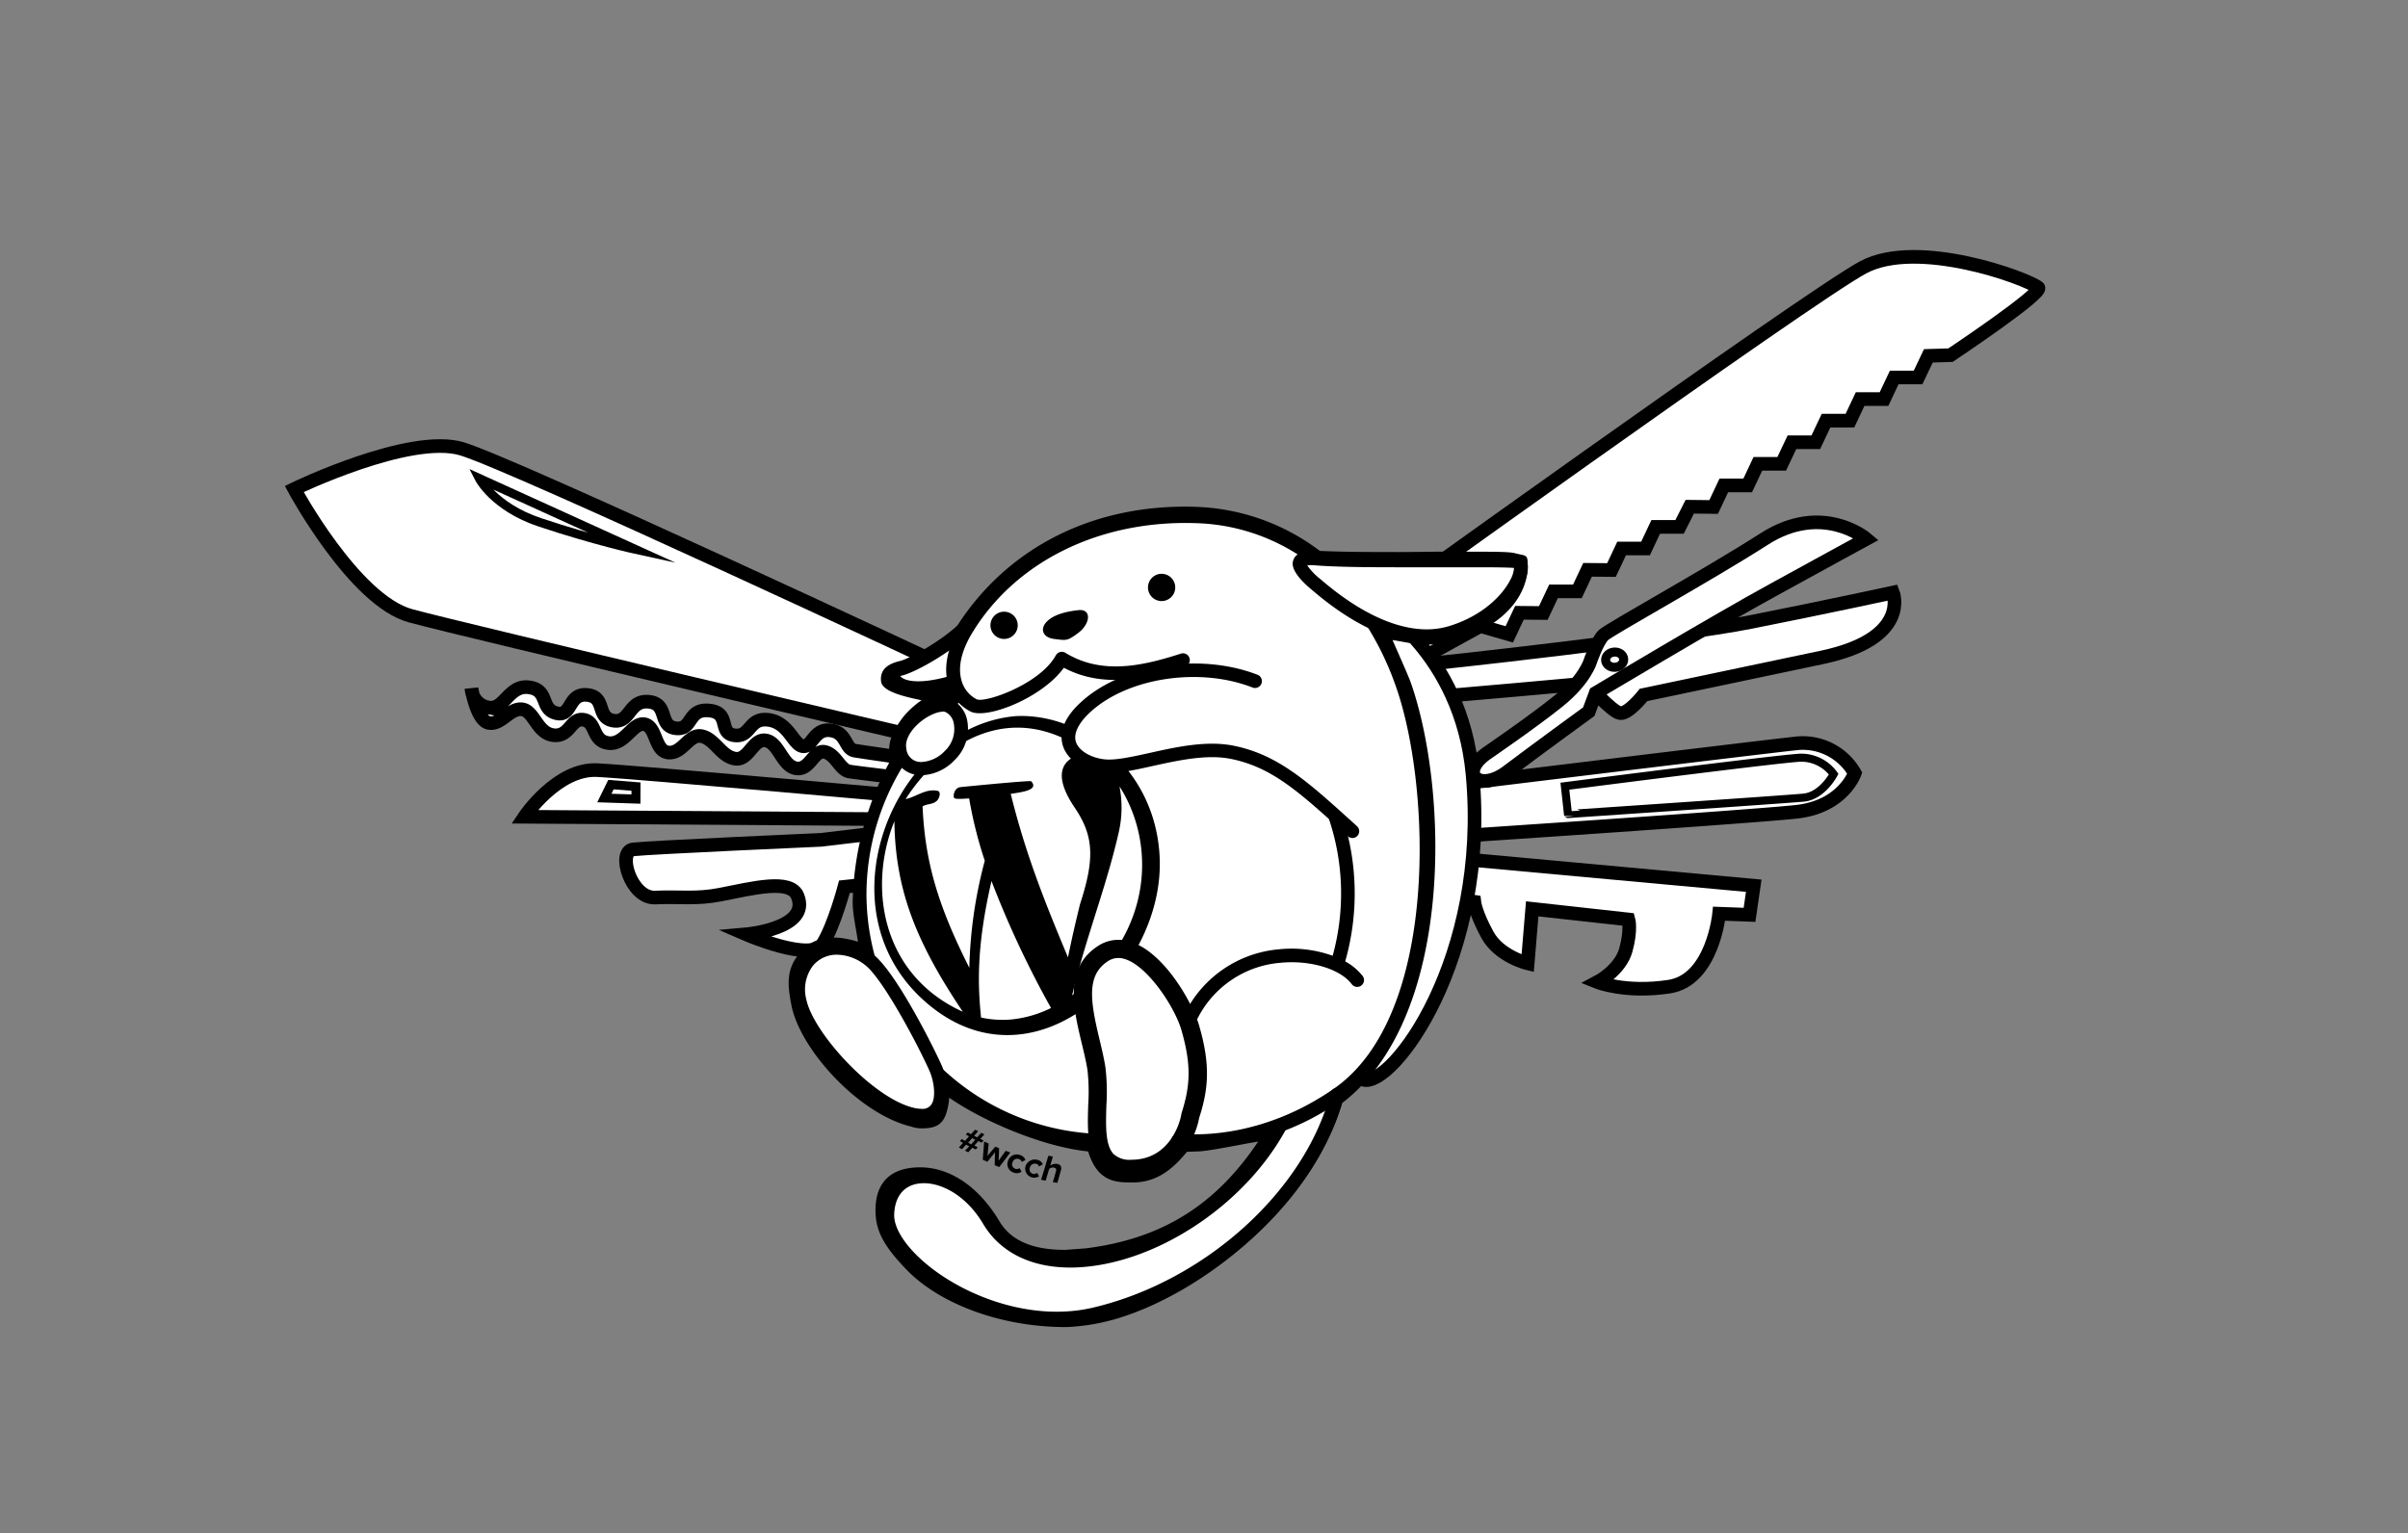 <svg xmlns="http://www.w3.org/2000/svg" viewBox="0 0 530 337.5"><rect x="0" y="0" width="530" height="337.5" fill="#808080" stroke="none"/><g id="T-Shirt"><g id="Taschenmesser_Kopie" data-name="Taschenmesser Kopie"><g id="Taschenmesser_Rechts_Kopie" data-name="Taschenmesser Rechts Kopie"><g id="Büchsenöffner_Kopie" data-name="Büchsenöffner Kopie"><path d="M325.85,189.49,386,195l-.93,6.41-6.69-.25s-1.4,14.6-11,16.06-15.76-1-15.76-1,5-2.62,6.23-7.08.58-6.71.58-6.71l-21.19-2.34-1,12s-6.24-1.48-8.87-6.3-2.88-7.25-2.88-7.25l-8.28-1.22-.07-9.27Z" fill="#fff" stroke="#000" stroke-miterlimit="10" stroke-width="3"/></g><g id="Nagelfeile_Kopie" data-name="Nagelfeile Kopie"><path d="M314.71,173.39s71.12-8.69,80.4-9.7a13.18,13.18,0,0,1,13.12,6.53s-2.55,7.38-12.81,8.5-77.84,5.59-77.84,5.59Z" fill="#fff" stroke="#000" stroke-miterlimit="10" stroke-width="3"/><path d="M344.43,173.09l.68,6.13S392.9,176,397,175.6s6.59-5.16,6.59-5.16a8.88,8.88,0,0,0-7.28-3.63C391.63,167,344.43,173.09,344.43,173.09Z" fill="#fff" stroke="#000" stroke-miterlimit="10" stroke-width="1.77"/></g><g id="Schere_Kopie" data-name="Schere Kopie"><path d="M309.87,146.57c6.48-.46,59.68-6.49,75.36-9.61,16.79-3.33,31.41-6.5,31.41-6.5s4,10.14-15.65,14.28L361.74,153s-3.32,4.22-5.14,4-7.34-6.53-7.34-6.53-29.87,2.72-37.08,3.22S303.38,147,309.87,146.57Z" fill="#fff" stroke="#000" stroke-miterlimit="10" stroke-width="3"/><path d="M327.16,165.89c-6.2,4.42-1.56,8.69,4.63,4s17.9-13.21,17.9-13.21l1.52-4.1s26.77-16,39-22.67c11.5-6.33,20.57-11.26,20.57-11.26s-9.63-8.21-22.45,0-34.09,19.88-35.44,21.2-2.86,5.72-2.86,5.72-1.16,4.07-7,8.77S327.16,165.89,327.16,165.89Z" fill="#fff" stroke="#000" stroke-miterlimit="10" stroke-width="3"/><ellipse cx="355.4" cy="145.2" rx="1.99" ry="1.68" transform="translate(-9.34 25.37) rotate(-4.03)" fill="#fff" stroke="#000" stroke-miterlimit="10" stroke-width="1.99"/></g><g id="Säge_Kopie" data-name="Säge Kopie"><path d="M325.83,137.83l-21.84,12-6.68-12s100.83-72.62,112.82-79S446,61.25,448.61,63.3c1.39,1.09-19.3,14.89-19.3,14.89l-4.88.15-2.26,4.76-5.25,0-2.25,4.76-5.26,0-2.24,4.75-5.26,0-2.25,4.75-5.25,0-2.25,4.75-5.25,0-2.24,4.76-5.26,0-2.24,4.75-5.25-.06L369.67,116l-5.25,0-2.24,4.75-5.26,0-2.24,4.75-5.26-.05-2.24,4.75-5.25,0-2.25,4.76-5.25-.05-2.24,4.75Z" fill="#fff" stroke="#000" stroke-miterlimit="10" stroke-width="3"/></g></g><g id="Taschenmesser_Links_Kopie" data-name="Taschenmesser Links Kopie"><g id="Büchsenöffner_Kopie-2" data-name="Büchsenöffner Kopie"><path d="M180.68,184.9S143,186.57,139.36,187s-.51,10.85,4.84,10.6,9,.41,14.33-.64c7.08-1.38,15.44-3.57,17,.28,3,7.21-11.31,8.46-11.31,8.46s14.3,6.19,16.84,2.14,4.8-12.6,4.8-12.6l18.88-2-1.16-11.06Z" fill="#fff" stroke="#000" stroke-miterlimit="10" stroke-width="3"/></g><g id="Messer_2_Kopie" data-name="Messer 2 Kopie"><path d="M204.59,175.76s-64.33-5.77-73.16-6.21-16,10.27-16,10.27l87.21.57Z" fill="#fff" stroke="#000" stroke-miterlimit="10" stroke-width="3"/><polygon points="139.98 173.18 134.47 172.74 133.02 175.69 139.97 175.92 139.98 173.18" fill="#fff" stroke="#000" stroke-miterlimit="10" stroke-width="1.98"/></g><g id="Korkenzieher_Kopie" data-name="Korkenzieher Kopie"><path d="M205.41,167.76s-15-2.11-17.26-2.5-1.69-4-5.37-4.46-4,3.83-6.11,3.48-3.07-5.2-7.51-5.79-3.82,3.86-7.49,3.4-.74-5-5.59-5.46-3.51,4.4-7.37,3.9-1.46-5.4-5.92-5.83-4,4.8-7.82,4.15-1.47-5.25-5.75-5.65-3.21,4.93-6.8,4-1.5-5.09-6-5.68-5.42,5.2-9,4.42a4.41,4.41,0,0,1-3.64-4.16s1.16,7.13,3.85,7.58,4.5-3.26,7.22-3,3.26,5.22,6.93,5.69,3.81-3.87,6.69-3.38,1.78,4.65,5.45,5.12,5.35-4.73,8-4.12,2.14,6,5.26,6.21,4.47-4.24,7.32-3.59,4.19,4.41,7.26,4.93,3.92-4.49,6.8-4,3.59,5.61,6.66,6.13,3.87-4.18,6.34-3.6,3.28,3.94,5.39,4.3,16.36,2,16.36,2Z" fill="#fff" stroke="#000" stroke-miterlimit="10" stroke-width="3"/></g><g id="Messer_1_Kopie" data-name="Messer 1 Kopie"><path d="M208.81,147.06S113.23,102.3,101.7,98.82s-36.94,8.84-36.94,8.84S78,132.22,90.37,135.57C103,139,205.13,162.94,205.13,162.94Z" fill="#fff" stroke="#000" stroke-miterlimit="10" stroke-width="3"/><path d="M140,121s-9.17-2-21.17-6c-10.18-3.4-13.39-9.71-13.39-9.71Z" fill="#fff" stroke="#000" stroke-miterlimit="10" stroke-width="1.93"/></g></g></g><g id="Rucksack_Kopie" data-name="Rucksack Kopie"><path d="M294,137.33l8.06-4.73s19.54,10.78,22.05,37.89c3.76,40.65-17.76,69-24,67.23s11-39.05,11.36-57.27S294,137.33,294,137.33Z" fill="#fff" stroke="#000" stroke-miterlimit="10" stroke-width="3"/></g><g id="レイヤー_1_Kopie" data-name="レイヤー 1 Kopie"><path id="陰影" d="M333.58,121.83c-1-.26-2.26-.37-9.08-.37h-6.79c-3,0-6.43.08-9.63.08-5.14,0-12.45,0-17.58-.25a47.77,47.77,0,0,0-27.5-9.71c-22.69-.69-41.37,9.23-52.25,26.09-3.68,3.49-10.63,7.36-12.58,7.83s-4.59,1.41-4.25,4.5c.24,2.22,4.91,3.33,8.91,4.17a19.35,19.35,0,0,0-4.16,3.83c-2.23,3-3.17,5.42-2.92,7.67.07.62.29.69.5,1.25a68.06,68.06,0,0,0-8.58,31.75c0,2.59.82,6.11,1.16,8.66a21.16,21.16,0,0,0-4.58-.91c-3.93,0-6.08.77-8.5,3.75-2.67,3.28-2.47,6.72-1.5,11.41,2,9.57,14.78,23.69,26.33,26.46a7.36,7.36,0,0,0,2.34.38c2.91,0,4.45-.78,5.29-3.13a14.07,14.07,0,0,0,.71-3.62c7.88,5.44,20.92,10.85,30.58,11.83,2.09,6.83,6.25,6.83,9.75,6.83,5.28,0,8.74-2.79,12-6.75.29,0,2-.08,2.33-.08,2.24,0,10.16-1.68,13.34-2.17-8.5,12.67-19.75,21.25-37.92,23.5l-4.5.34c-4.56,0-11.21-.72-14.5-6.25-4.35-7.33-10.62-11.92-17.5-11.92-7.23,0-10.25,4.17-9.75,10.75.31,4.1,2.63,7.49,6.83,11.83,7.08,7.31,20.38,12.59,35.09,12.59a45.85,45.85,0,0,0,11.08-1.84c18.83-5.58,42.87-24.54,49.67-47.5,24.87-19,23.32-69.28,15.08-92.58-.57-1.62-3.34-7.79-4-9.33,1,.11,5.27,1,6.25,1a25.36,25.36,0,0,0,6.67-.67c12.61-3.45,16.79-11,16.83-16.5C336.27,122,336.06,122.45,333.58,121.83Z"/><g id="ボール"><path d="M294,179.9c-12.13-21.9-28.41-29-42.82-32.32-10.44,1-14.72-.94-16.44-3l-1.33-.25c-2.31,6.73-14.34,11.49-17.79,11.31a4.79,4.79,0,0,1-3.43-1.8,54.15,54.15,0,0,0-21.48,42.84,53,53,0,0,0,50.65,52.94,95.68,95.68,0,0,0,20.11-24.86c4.53-11.71,20-17.76,33-12.94a52.94,52.94,0,0,0,2.2-15.14C296.67,190.81,296.65,184.76,294,179.9Z" fill="#fff"/><path d="M222.3,224.47a22.07,22.07,0,0,1-6.37-.45c-.68-6.79-1.12-15.27,2.3-30.05a214.64,214.64,0,0,0,13.1,27.95,25.35,25.35,0,0,1-9,2.55m-10.41-1.72c-17.77-8.07-21-27.21-15.07-41.95.23,14.58,4.31,25.95,15.07,41.95m24.05-3.59c2.82-12.15,7.51-23.77,10.27-35.94a24.34,24.34,0,0,0,.16-10.09c8.21,12.83,7.27,32.76-10.43,46m-36.62-43.25c8-12.35,23.36-22.39,40.2-10.06-.11,0-10.8.49-3,12,4.19,6.21,4.46,11.19,1.14,21.31-1.2,5-1.56,6.5-2.63,11.64-5.12-12.24-9.3-22.67-12.6-36,2.9-.42,6.19-.91,4.5-2.77-.21-.24-15.51,1.28-15.65,1.3-1.18.2-1.38,1.58-1.38,1.6-.13,1.09.07,1.08,3.38.88a92,92,0,0,0,3.44,13.72,99.41,99.41,0,0,0-3.4,23.57c-7-13.87-9.76-23.5-10.29-35.54,1-.61,2.31-.37,3.19-1.27.59-.61.88-2,.14-2.14-2.64-.57-4.65,1.29-7,1.79m24.21-18.25c-26.36,2.18-43.48,41.9-20.16,62.69,23.63,21.07,52.82-6.15,51.81-31.41-.78-19.58-17-32-31.65-31.28"/></g><path id="耳_しっぽ" data-name="耳・しっぽ" d="M209.34,150.33c-13,3.67-14.34-2.33-11.34-3S209,142,213,138ZM289,123c-6-.49-1.33,4,.67,5.67s16.33,14.66,29.66,10.66,17.34-15,14.67-15.66S301.33,124,289,123Zm-7.33,125c-14.34,26.33-52.77,39.56-64,20.67-7.33-12.34-22-13-22.33-1.34-.34,10.34,23.87,27.16,45.66,22,25.33-6,47.67-26.66,53.33-48.33Z" fill="#fff"/><path id="身体" d="M308.67,150.67a69.56,69.56,0,0,0-6.47-13.56,57.76,57.76,0,0,1-12.53-8.44c-2-1.67-6.66-6.16-.67-5.67l.66,0A45.19,45.19,0,0,0,263,113.67c-22-.67-40.33,9-50,24.33-6.52,10.34-1.66,16,1.34,17.33S230,151.67,233.67,145c8.67,5.33,16.51,3.57,24.84.91l11.85,2.35h0l.26.07c-.53-.11-1.06-.2-1.59-.28L268,147.9l-.17,0h0a40,40,0,0,0-5.24-.33c11.73,2.52,40.83,11.86,31.39,32.33-.06.1.3.53.36.82a105.51,105.51,0,0,1,2.29,14.5c0,.62,0,1.41,0,2,0,1.8-.11,2.87-.23,4.38a40.39,40.39,0,0,1-2.07,10.17,25.5,25.5,0,0,1,9.88,18.39C317.78,208,315.08,168.78,308.67,150.67Z" fill="#fff"/><g id="手足"><path d="M191.34,211.33c-8.14-6.26-17.34-.66-15.34,9,1.64,7.95,15.07,22.7,24.67,25,8.33,2,6.65-7,5.33-10C203.67,230,195.67,214.67,191.34,211.33Z" fill="#fff"/><path d="M296.45,205.43a16.2,16.2,0,0,1-2.15,6.47c-9.81-5.66-27.54.75-32.86,12.81C258.79,218,250,205.1,242.67,210c-8,5.33-2.67,16.67-1.33,25.33s-3.34,22,7.66,22a12.12,12.12,0,0,0,10.86-6.21c8.17.61,21.25-1,34.48-10.12,6.63-4.57,11.28-11.75,14.38-20.21C306.56,213.37,301.49,208.53,296.45,205.43Z" fill="#fff"/><path d="M294.37,211.79a.67.67,0,0,0-.07.11c-9.81-5.66-27.54.75-32.86,12.81C258.79,218,250,205.1,242.67,210c-8,5.33-2.67,16.67-1.33,25.33s-3.34,22,7.66,22a12.12,12.12,0,0,0,10.86-6.21c8.17.61,21.25-1,34.48-10.12a35,35,0,0,0,9.91-10.82A25.5,25.5,0,0,0,294.37,211.79Z" fill="#fff"/><path d="M208.67,155.33C205.34,154,197,159.67,198,165s7,5.33,11,1.33S211.9,156.62,208.67,155.33Z" fill="#fff"/><path d="M270.36,148.26l.26.07c-11.45-2.35-24.17.74-31.28,7C231,162.67,236.67,168,243,168.67s18.67-5,28.34-3,12.63,5.54,23,14.87c0,0,0,.09.06.24C309,161.13,284.76,151.87,270.36,148.26Z" fill="#fff"/></g><g id="細_輪郭線" data-name="細・輪郭線"><path d="M260.79,146.76c-8.82,2.82-18.12,4.77-26.63.25-4.73,6.57-16.74,11.33-20.43,9.69a9.57,9.57,0,0,1-5-5.94c-.82-2.71-1-7.27,3-13.56,10.3-16.34,29.48-25.7,51.32-25a46.81,46.81,0,0,1,29.2,11c-1.18-.06-2.27-.12-3.25-.2a6.48,6.48,0,0,0-1.89.06A43.91,43.91,0,0,0,263,115.17c-20.77-.63-39,8.2-48.69,23.63-2.66,4.22-3.58,8-2.66,11.09a6.61,6.61,0,0,0,3.33,4.07c1.89.84,13.92-3.33,17.41-9.68a1.5,1.5,0,0,1,.94-.73,1.52,1.52,0,0,1,1.16.17c8.21,5.05,17.43,2.74,25.43.18a1.5,1.5,0,0,1,.91,2.86Zm43.8-8.62a39.41,39.41,0,0,1-5.1-2.44,65.85,65.85,0,0,1,7.76,15.47c7.64,21.59,9.71,72.43-13.77,88.59-14.91,10.27-28.75,10.29-34,9.83a1.5,1.5,0,0,0-.27,3c1,.08,2.24.15,3.74.15a57,57,0,0,0,32.25-10.49c14.11-9.73,18.57-29.54,19.82-44.45,1.58-18.8-1.33-37.47-4.93-47.62A72.9,72.9,0,0,0,304.59,138.14Z"/><path d="M232.68,291.78a50.31,50.31,0,0,1-30.37-10.93c-5.52-4.51-8.61-9.45-8.47-13.57.16-4.93,2.64-8.38,6.82-9.46,5.3-1.37,13.29,1.66,18.3,10.08,4.12,6.93,11.61,8.28,17.14,8.16,16.47-.31,35.49-12.69,44.25-28.78a1.5,1.5,0,0,1,2.64,1.44c-9.24,17-29.37,30-46.83,30.34-9,.15-16-3.25-19.78-9.63-4.25-7.15-10.75-9.79-15-8.7-2.83.73-4.45,3.09-4.57,6.65-.1,3.12,2.66,7.29,7.38,11.15,8.49,6.94,23,12.52,36.45,9.34,24.62-5.83,46.59-25.7,52.22-47.25a1.5,1.5,0,0,1,2.91.76c-5.9,22.56-28.8,43.34-54.44,49.41A37.57,37.57,0,0,1,232.68,291.78Z"/><path d="M297.67,184.5a1.51,1.51,0,0,1-1-.39L295.48,183c-9.7-8.77-15.56-14.06-24.45-15.9-5.35-1.11-11.73.31-17.36,1.55-4.27.95-8,1.77-10.83,1.47-4.4-.46-7.89-2.78-8.89-5.91-.7-2.2-.51-5.73,4.39-10,9.16-8.06,26.09-10.52,38.55-5.61a1.51,1.51,0,0,1-1.11,2.8c-11.5-4.54-27.07-2.32-35.45,5.06-2.88,2.53-4.13,5-3.52,6.88s3.18,3.5,6.35,3.84c2.38.24,6-.56,9.86-1.41,5.92-1.32,12.64-2.81,18.62-1.57,9.69,2,16.12,7.82,25.85,16.62l1.18,1.07a1.5,1.5,0,0,1-1,2.61Z"/><path d="M314,141.59h0c-5.24,0-13.84-2-24.95-11.47l-.36-.3c-4.92-4.09-4.24-6-4-6.58.43-1.18,1.6-1.78,3.48-1.78.29,0,.6,0,.95,0,5.2.43,13.67.48,19.59.48,3.22,0,6.45,0,9.47,0l7.38,0c6.35,0,8.08.11,8.81.29a2.66,2.66,0,0,1,1.91,2.76c.08,3.64-4.81,12.29-16.51,15.8A19.92,19.92,0,0,1,314,141.59Zm-26.28-17.11a14.19,14.19,0,0,0,2.88,3l.38.33c10.43,8.89,18.27,10.75,23,10.75h0a17,17,0,0,0,4.87-.69c7.32-2.2,11.82-6.74,13.59-10.25a6.12,6.12,0,0,0,.79-2.58c-1-.1-3.58-.15-7.72-.15l-7.36,0c-3,0-6.26,0-9.49,0-6,0-14.53,0-19.83-.48A7.42,7.42,0,0,0,287.75,124.48Z"/><path d="M249,259.33a9,9,0,0,1-6.78-2.47c-3.05-3.16-2.87-8.51-2.7-13.69a43.17,43.17,0,0,0-.16-7.53c-.28-1.83-.75-3.79-1.25-5.86-1.85-7.74-4-16.51,3.45-21.44a8.12,8.12,0,0,1,4.58-1.43c8.69,0,16.34,13.69,17.79,18.89,2.57,8.81,2,14.15,0,20.34C263.1,250.79,258.94,259.33,249,259.33Zm-2.86-48.42a4.2,4.2,0,0,0-2.36.75c-4.73,3.15-3.77,8.85-1.78,17.18.5,2.07,1,4.2,1.31,6.19a46.26,46.26,0,0,1,.21,8.28c-.14,4.34-.29,8.83,1.58,10.76a5.17,5.17,0,0,0,3.9,1.26c9.15,0,11-9.6,11-10l.06-.26c1.79-5.64,2.31-10.21,0-18.17C258.6,221.55,251.53,210.91,246.14,210.91Z"/><path d="M281.47,209a25.57,25.57,0,0,0-20.82,14.39,1.51,1.51,0,0,0,.69,2,1.55,1.55,0,0,0,.66.15,1.51,1.51,0,0,0,1.35-.84,22.47,22.47,0,0,1,18.42-12.73c6.52-.65,13.12,1.3,15.71,4.65a1.5,1.5,0,1,0,2.37-1.83,12.56,12.56,0,0,0-3.77-3.13,54.59,54.59,0,0,0-.7-32.19,1.5,1.5,0,1,0-2.84.95,51.65,51.65,0,0,1,.78,30A26.88,26.88,0,0,0,281.47,209Z"/><path d="M202.85,247.12h0a10.86,10.86,0,0,1-2.53-.33c-10.15-2.43-24-17.67-25.79-26.15a11.64,11.64,0,0,1,2-9.88,9.83,9.83,0,0,1,7.68-3.57,13.23,13.23,0,0,1,8,2.95c4.94,3.8,13.32,20.46,15.13,24.59.75,1.72,2.24,6.88.15,10.08A5.25,5.25,0,0,1,202.85,247.12Zm-18.61-36.93a6.74,6.74,0,0,0-5.35,2.47,8.67,8.67,0,0,0-1.42,7.37c1.53,7.39,14.66,21.71,23.55,23.84a7.6,7.6,0,0,0,1.83.25,2.29,2.29,0,0,0,2.17-1c1.08-1.66.47-5.27-.39-7.24-2.47-5.62-10.27-20.37-14.21-23.41A10.23,10.23,0,0,0,184.24,210.19Z"/><path d="M202.84,170.68h0a6.2,6.2,0,0,1-6.31-5.4,8.32,8.32,0,0,1,2.17-6.76c2.35-2.83,6.06-4.88,8.83-4.88a4.54,4.54,0,0,1,1.69.3,6.37,6.37,0,0,1,3.68,4.78,9.62,9.62,0,0,1-2.84,8.67A10.5,10.5,0,0,1,202.84,170.68Zm4.69-14c-1.62,0-4.57,1.45-6.52,3.8-.71.86-1.86,2.56-1.53,4.28a3.19,3.19,0,0,0,3.36,3,7.62,7.62,0,0,0,5.1-2.41,6.64,6.64,0,0,0,2-6,3.41,3.41,0,0,0-1.85-2.59A1.61,1.61,0,0,0,207.53,156.64Z"/><path d="M202.09,153c-3.39,0-5.08-1-5.9-1.85a3.21,3.21,0,0,1-.91-3.17,3.11,3.11,0,0,1,2.4-2.13c2.58-.58,10.32-5,14.26-8.93a1.5,1.5,0,0,1,2.12,2.12c-4.13,4.13-12.37,9-15.73,9.74a.4.4,0,0,0-.19.08,3,3,0,0,0,.44.38c.62.43,3.21,1.64,10.35-.37a1.5,1.5,0,1,1,.81,2.89A28.7,28.7,0,0,1,202.09,153Z"/></g><path id="顔" d="M237.34,134.33c3-.33,2.66,3,0,5-2.46,1.85-2.67,1.67-5.34,1.34s-3.38-2.55-1-4.34C232.34,135.33,234.34,134.67,237.34,134.33Zm-16.34.34a3,3,0,1,0,3,3A3,3,0,0,0,221,134.67Zm34.67-8.34a3,3,0,1,0,3,3A3,3,0,0,0,255.67,126.33Z"/></g><g id="Logo_Slogan_Kopie" data-name="Logo/Slogan Kopie"><path d="M213.33,252.39l-.69-.38c-.31.33-.61.65-.92,1-.23-.12-.46-.26-.68-.39l.92-1-.69-.39c.14-.16.28-.31.43-.46l.71.4.88-1-.71-.38.42-.47.72.39.9-1,.68.34-.9,1,.68.35.9-1,.69.33c-.3.35-.6.7-.91,1l.71.34-.4.5-.74-.36c-.29.34-.58.67-.88,1l.74.37-.42.49-.76-.38c-.3.33-.6.66-.91,1l-.7-.37C212.72,253,213,252.71,213.33,252.39Zm.64-1.82-.88,1,.67.36c.3-.33.6-.65.89-1Z"/><path d="M219,253.69c-.56.7-1.12,1.4-1.69,2.09l-1-.46.3-4,1,.44c-.08.9-.17,1.79-.26,2.69.58-.68,1.15-1.36,1.71-2l.84.34c0,.92-.07,1.83-.11,2.75.53-.72,1-1.44,1.57-2.18l1,.37q-1.2,1.64-2.43,3.21l-1-.41Z"/><path d="M224.47,254.28a1.75,1.75,0,0,1,1.23,1.11l-.83.42a.9.9,0,0,0-.64-.64,1.06,1.06,0,0,0-1.37.74,1,1,0,0,0,.63,1.41,1,1,0,0,0,.92-.15l.43.79a1.78,1.78,0,0,1-1.7.2,1.94,1.94,0,0,1-1.27-2.6A2,2,0,0,1,224.47,254.28Z"/><path d="M228.27,255.34a1.63,1.63,0,0,1,1.25,1l-.83.48a.85.85,0,0,0-.65-.6,1.12,1.12,0,0,0-1.36.83,1,1,0,0,0,.65,1.37,1,1,0,0,0,.92-.21l.46.76a2,2,0,0,1-3-2.2A2.15,2.15,0,0,1,228.27,255.34Z"/><path d="M232.41,257.88c.16-.54-.06-.75-.49-.83a1.31,1.31,0,0,0-1,.3l-.78,2.59-1-.21q.83-2.64,1.6-5.29l1,.18c-.19.66-.38,1.32-.58,2a2,2,0,0,1,1.49-.38c.81.13,1.07.65.86,1.42-.26.92-.52,1.84-.79,2.76l-1-.16C232,259.45,232.19,258.67,232.41,257.88Z"/></g></g></svg>